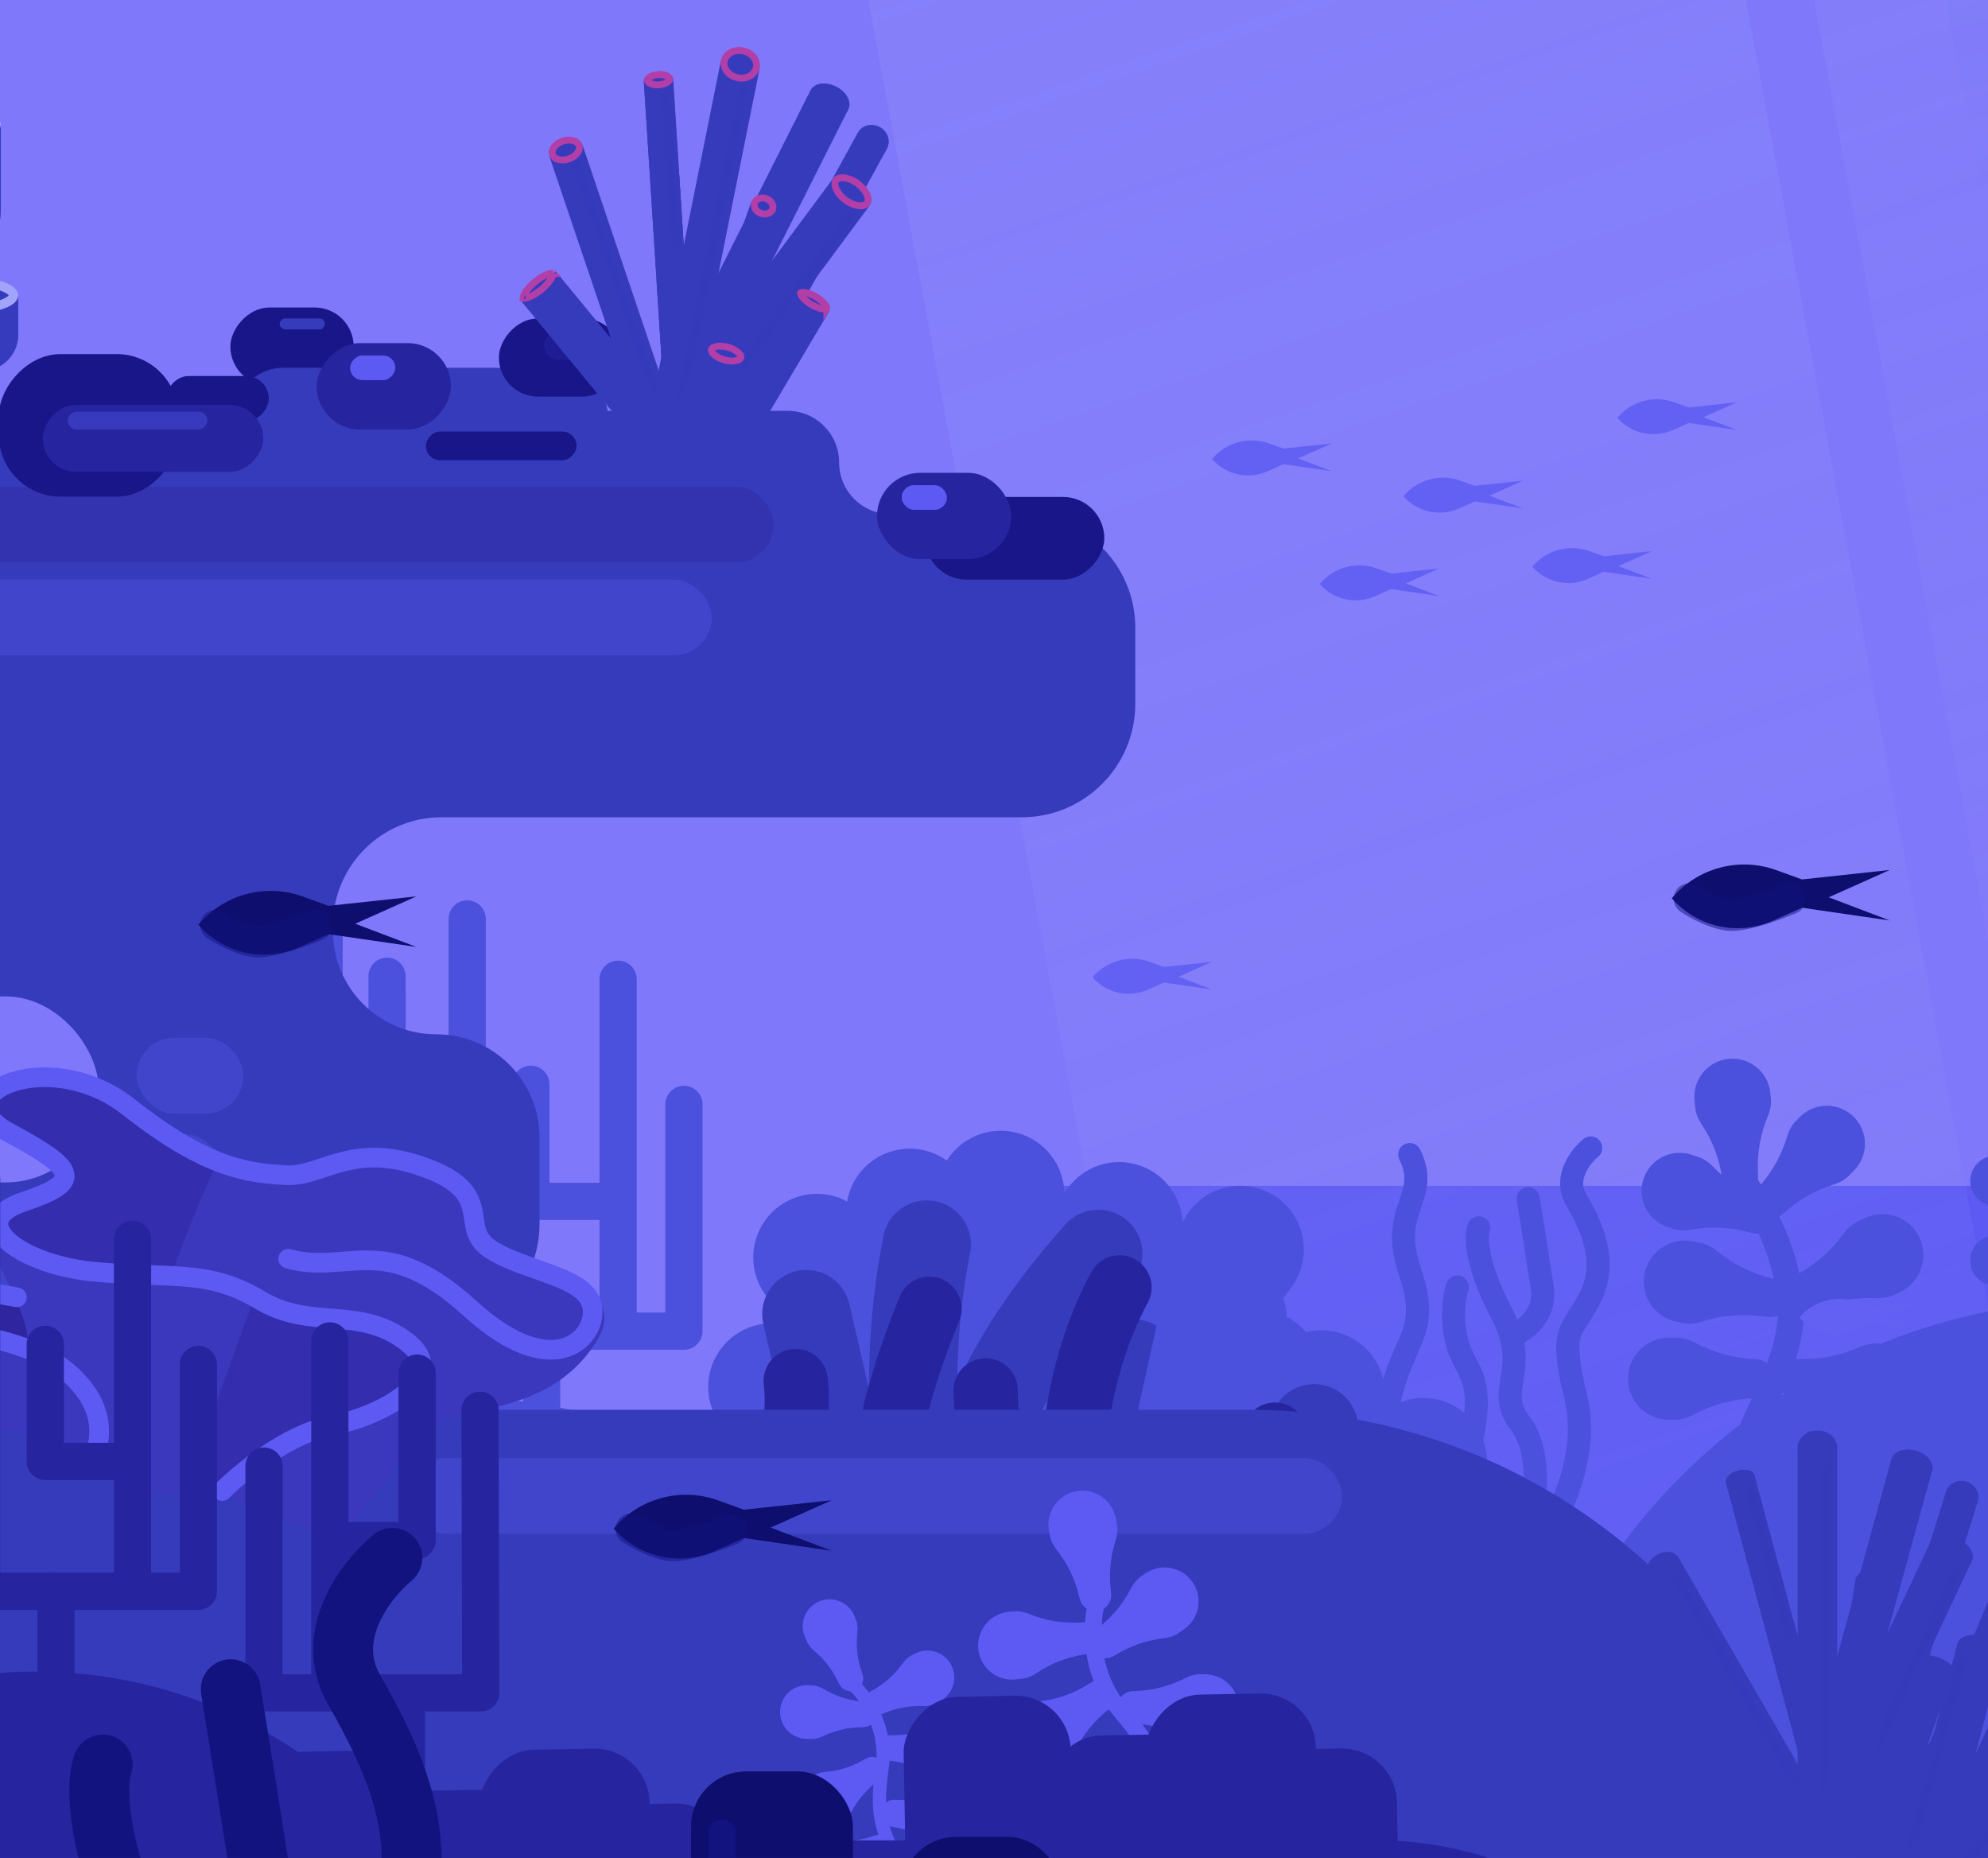 <svg width="381" height="356" viewBox="0 0 381 356" fill="none" xmlns="http://www.w3.org/2000/svg">
<rect x="0" y="0" width="381" height="356" fill="#808080" stroke="none"/>
<g clip-path="url(#clip0_65_77105)">
<rect width="381" height="356" fill="#4B51DC"/>
<g clip-path="url(#clip1_65_77105)">
<rect width="1267.2" height="712.8" transform="translate(-15.4 -246)" fill="white"/>
<rect x="-15.4" y="-246" width="1267.2" height="712.8" fill="#8078FA"/>
<path fill-rule="evenodd" clip-rule="evenodd" d="M562.76 250.65C562.76 211.101 594.821 179.04 634.37 179.04H809.93C849.479 179.04 881.54 211.101 881.54 250.65C881.54 290.199 849.479 322.26 809.93 322.26H634.37C594.821 322.26 562.76 290.199 562.76 250.65ZM-46.75 213.36C-86.299 213.36 -118.36 245.421 -118.36 284.97C-118.36 324.519 -86.299 356.58 -46.75 356.58H12.65C52.199 356.58 84.26 324.519 84.26 284.97C84.26 245.421 52.199 213.36 12.65 213.36H-46.75ZM203.06 227.22C178.273 227.22 158.18 247.313 158.18 272.1V325.56C158.18 350.347 178.273 370.44 203.06 370.44H432.08C456.867 370.44 476.96 350.347 476.96 325.56V272.1C476.96 247.314 456.867 227.22 432.08 227.22H203.06ZM1060.07 208.74C1020.52 208.74 988.46 240.801 988.46 280.35C988.46 319.899 1020.52 351.96 1060.07 351.96H1235.63C1275.18 351.96 1307.24 319.899 1307.24 280.35C1307.24 240.801 1275.18 208.74 1235.63 208.74H1060.07Z" fill="#5D5AF4"/>
<rect opacity="0.3" width="108.647" height="719.538" transform="matrix(0.946 -0.325 0.182 0.983 273.679 -399.571)" fill="url(#paint0_linear_65_77105)"/>
<rect opacity="0.3" width="167.155" height="948.942" transform="matrix(0.946 -0.325 0.182 0.983 92.439 -399.572)" fill="url(#paint1_linear_65_77105)"/>
<path fill-rule="evenodd" clip-rule="evenodd" d="M638.99 480.66C677.417 480.66 711.474 461.947 732.545 433.137C742.858 436.146 753.765 437.76 765.05 437.76H914.21C978.181 437.76 1030.04 385.901 1030.04 321.93C1030.04 257.958 978.181 206.1 914.21 206.1H765.05C726.622 206.1 692.566 224.812 671.495 253.623C661.182 250.613 650.274 249 638.99 249H404.03C365.604 249 331.548 267.711 310.477 296.52H182.6V321.551C162.083 289.06 125.857 267.48 84.59 267.48H54.89C-9.081 267.48 -60.94 319.338 -60.94 383.31C-60.94 447.281 -9.081 499.14 54.89 499.14H84.59C133.531 499.14 175.382 468.787 192.347 425.88H305.576C326.011 458.765 362.464 480.66 404.03 480.66H638.99Z" fill="#4B51DC"/>
<path d="M32.78 197.748V241.202H60.058V269.028" stroke="#4B51DC" stroke-width="7.128" stroke-linecap="round" stroke-linejoin="round"/>
<path d="M60.332 241.202H74.314L74.177 187.057" stroke="#4B51DC" stroke-width="7.128" stroke-linecap="round" stroke-linejoin="round"/>
<path d="M45.392 240.654V212.004M45.392 212.004H62.116V179.928M45.392 212.004V173.76" stroke="#4B51DC" stroke-width="7.128" stroke-linecap="round" stroke-linejoin="round"/>
<path d="M131.073 211.608V255.062H103.795V282.889" stroke="#4B51DC" stroke-width="7.128" stroke-linecap="round" stroke-linejoin="round"/>
<path d="M103.521 255.062H89.539V176.069" stroke="#4B51DC" stroke-width="7.128" stroke-linecap="round" stroke-linejoin="round"/>
<path d="M118.461 254.513V230.189M118.461 230.189H101.738V207.749M118.461 230.189V187.619" stroke="#4B51DC" stroke-width="7.128" stroke-linecap="round" stroke-linejoin="round"/>
<path fill-rule="evenodd" clip-rule="evenodd" d="M251.56 257.058C254.961 262.949 252.868 270.41 247.074 273.727L250.671 272.403C257.24 269.986 264.491 273.582 266.541 280.275C268.632 287.102 264.435 294.256 257.456 295.763L210.723 305.852C209.468 306.538 208.03 306.854 206.589 306.744L191.056 310.097C187.285 310.911 183.518 308.702 182.388 305.013C182.259 304.592 182.17 304.169 182.117 303.746C180.044 303.907 177.979 303.188 176.454 301.755L145.49 300.574C138.355 300.302 132.98 293.985 133.854 286.899C134.47 281.896 138.022 278.007 142.534 276.684C136.188 273.562 133.815 265.696 137.403 259.578C140.226 254.764 145.812 252.629 150.916 253.924L146.69 248.101C142.496 242.323 144.143 234.193 150.255 230.502C154.097 228.182 158.683 228.237 162.344 230.206C163.131 225.696 166.438 221.787 171.206 220.509C174.885 219.523 178.605 220.33 181.462 222.374C183.613 218.952 187.423 216.66 191.792 216.66C198.517 216.66 203.887 222.078 203.984 228.653C206.685 224.073 212.208 221.617 217.644 223.073C222.899 224.481 226.379 229.084 226.666 234.167L226.92 233.688C230.201 227.505 238.002 225.346 243.993 228.965C250.106 232.655 251.752 240.785 247.558 246.563L244.079 251.357C247.118 252.149 249.857 254.108 251.56 257.058Z" fill="#4B51DC"/>
<path d="M180.994 309.753C180.481 299.666 185.069 282.192 190.739 269.49C197.151 255.128 207.152 244.101 210.486 240.254" stroke="#363BBC" stroke-width="16.926" stroke-linecap="round"/>
<path d="M201.32 310.191C203.347 292.22 208.261 276.793 217.348 261.283" stroke="#363BBC" stroke-width="16.926" stroke-linecap="round"/>
<path d="M180.699 306.675C177.194 296.332 171.671 268.207 177.621 238.458" stroke="#363BBC" stroke-width="16.926" stroke-linecap="round"/>
<path d="M154.539 251.795C156.676 260.942 161.617 282.364 164.285 294.879C166.952 307.395 171.209 312.062 173.004 312.831" stroke="#363BBC" stroke-width="16.926" stroke-linecap="round"/>
<path d="M236.526 261.284C236.24 262.635 234.71 269.633 230.877 286.813C227.045 303.993 222.193 312.883 220.246 315.18" stroke="#363BBC" stroke-width="16.926" stroke-linecap="round"/>
<path d="M144.539 311.292C147.787 300.179 153.925 275.286 152.489 264.617M172.749 316.421C173.005 314.626 160.182 294.366 178.134 250.769" stroke="#26249E" stroke-width="12.31" stroke-linecap="round"/>
<path d="M187.618 312.921C188.632 309.983 190.308 296.568 188.897 266.413" stroke="#26249E" stroke-width="12.31" stroke-linecap="round"/>
<path d="M208.138 315.653C208.138 314.37 198.393 276.928 214.55 246.666" stroke="#26249E" stroke-width="12.31" stroke-linecap="round"/>
<path d="M237.118 306.419C236.862 304.111 233.938 296.161 224.296 282.825" stroke="#26249E" stroke-width="12.31" stroke-linecap="round"/>
<path fill-rule="evenodd" clip-rule="evenodd" d="M222.247 333.453C221.76 333.433 221.275 333.366 220.8 333.251L220.759 333.255C218.87 333.442 217.066 332.902 215.636 331.854C214.553 331.713 213.485 331.33 212.515 330.691C209.981 329.022 208.784 326.045 209.285 323.201L207.015 322.246C203.484 320.759 201.667 316.835 202.807 313.187C200.237 310.399 200.178 306.108 202.694 303.249C204.872 300.774 208.351 300.082 211.244 301.349L222.503 250.143C224.036 243.169 231.207 239 238.026 241.117C244.71 243.192 248.279 250.457 245.836 257.016L245.645 257.529C249.635 254.365 255.39 253.907 259.935 256.901C264.634 259.996 266.467 265.755 264.839 270.816C269.818 266.523 277.434 266.937 281.901 271.964C284.804 275.23 285.621 279.6 284.492 283.481C287.918 284.259 290.992 286.503 292.699 289.909C294.912 294.322 294.187 299.39 291.337 302.974C295.24 304.403 298.327 307.795 299.145 312.207C300.446 319.228 295.463 325.859 288.358 326.562L281.201 327.271C285.559 330.227 287.673 335.82 285.95 341.128C283.761 347.873 276.305 351.325 269.756 348.656C271.765 352.907 271.217 358.146 267.887 361.93C263.171 367.291 254.878 367.469 249.935 362.317L222.247 333.453Z" fill="#4B51DC"/>
<path d="M219.487 341.875C227.368 335.558 237.382 320.521 243.11 307.844C249.586 293.512 251.185 278.71 251.846 273.663" stroke="#363BBC" stroke-width="16.926" stroke-linecap="round"/>
<path d="M205.657 326.973C217.743 313.52 226.011 299.599 231.568 282.504" stroke="#363BBC" stroke-width="16.926" stroke-linecap="round"/>
<path d="M221.984 340.052C232.044 335.801 256.735 321.246 275.019 297.037" stroke="#363BBC" stroke-width="16.926" stroke-linecap="round"/>
<path d="M280.383 323.148C272.126 327.627 252.831 338.164 241.705 344.484C230.578 350.804 224.261 350.722 222.494 349.891" stroke="#363BBC" stroke-width="16.926" stroke-linecap="round"/>
<path d="M242.552 370.147C248.701 360.336 263.232 339.212 272.16 333.199M219.979 352.467C221.151 351.083 244.813 347.21 265.476 304.83" stroke="#26249E" stroke-width="12.31" stroke-linecap="round"/>
<path d="M212.721 339.028C214.244 336.318 223.158 326.155 246.635 307.178" stroke="#26249E" stroke-width="12.31" stroke-linecap="round"/>
<path d="M197.045 325.503C198.003 324.651 232.465 307.063 244.352 274.884" stroke="#26249E" stroke-width="12.31" stroke-linecap="round"/>
<path fill-rule="evenodd" clip-rule="evenodd" d="M160.82 88.62C160.82 83.152 156.388 78.72 150.92 78.72H-26.29C-34.856 78.72 -41.8 85.664 -41.8 94.23V96.54C-41.8 103.83 -35.89 109.74 -28.6 109.74C-21.31 109.74 -15.4 115.65 -15.4 122.94V151.32V156.6V198.18V204.78V252.3V256.26V355.26C-15.4 367.289 -5.649 377.04 6.38 377.04H14.96C26.989 377.04 36.74 367.288 36.74 355.26V278.04C36.74 266.011 46.491 256.26 58.52 256.26H81.62C93.649 256.26 103.4 246.508 103.4 234.48V217.98C103.4 207.045 94.535 198.18 83.6 198.18C72.665 198.18 63.8 189.315 63.8 178.38V177.39C63.8 165.908 73.108 156.6 84.59 156.6H195.8C207.829 156.6 217.58 146.849 217.58 134.82V120.3C217.58 108.271 207.829 98.52 195.8 98.52H170.72C165.252 98.52 160.82 94.087 160.82 88.62Z" fill="#363BBC"/>
<rect opacity="0.5" x="-30.58" y="111.06" width="166.98" height="14.52" rx="7.26" fill="#4B51DC"/>
<rect opacity="0.2" x="-18.7" y="93.239" width="166.98" height="14.52" rx="7.26" fill="#281280"/>
<rect opacity="0.5" x="-30.58" y="233.819" width="54.78" height="14.52" rx="7.26" fill="#4B51DC"/>
<rect opacity="0.5" x="18.92" y="217.319" width="23.76" height="14.52" rx="7.26" fill="#4B51DC"/>
<rect opacity="0.5" x="26.18" y="198.84" width="20.46" height="14.52" rx="7.26" fill="#4B51DC"/>
<rect x="-30.58" y="190.92" width="49.5" height="35.64" rx="17.82" fill="#8078FA"/>
<path d="M336.862 227.652C336.859 227.656 336.859 227.661 336.862 227.664C336.866 227.668 336.865 227.674 336.862 227.677C335.526 229.019 335.528 231.19 336.868 232.531C338.207 233.871 340.378 233.873 341.721 232.537C341.725 232.534 341.73 232.534 341.734 232.537C341.737 232.541 341.743 232.541 341.746 232.538C344.584 229.906 347.884 228.054 351.372 226.983C352.479 226.643 353.518 226.088 354.337 225.269L355.336 224.271L355.336 224.271L355.336 224.271C358.127 221.415 358.107 216.837 355.276 214.005C352.445 211.173 347.867 211.153 345.011 213.943L345.01 213.943L345.01 213.943L344.234 214.719C343.396 215.557 342.835 216.624 342.499 217.761C341.44 221.348 339.561 224.743 336.862 227.652Z" fill="#4B51DC"/>
<path d="M335.457 236.183C335.462 236.185 335.466 236.182 335.468 236.178C335.469 236.173 335.474 236.17 335.479 236.172C337.28 236.758 339.216 235.775 339.807 233.975C340.397 232.175 339.419 230.236 337.621 229.642C337.617 229.64 337.614 229.635 337.616 229.63C337.617 229.626 337.615 229.621 337.61 229.619C333.98 228.276 330.838 226.168 328.307 223.539C327.503 222.705 326.54 222.029 325.439 221.667L324.098 221.227L324.097 221.228L324.097 221.228C320.288 220.027 316.213 222.112 314.965 225.917C313.717 229.721 315.766 233.815 319.546 235.104L319.546 235.104L319.546 235.105L320.588 235.446C321.715 235.816 322.92 235.834 324.086 235.62C327.764 234.945 331.642 235.089 335.457 236.183Z" fill="#4B51DC"/>
<path d="M336.932 225.094C336.933 225.098 336.929 225.103 336.924 225.103C336.92 225.104 336.916 225.108 336.916 225.113C337.104 226.997 335.731 228.679 333.846 228.872C331.961 229.064 330.277 227.695 330.079 225.811C330.079 225.806 330.074 225.803 330.07 225.803C330.065 225.804 330.06 225.8 330.06 225.796C329.522 221.963 328.134 218.443 326.107 215.409C325.463 214.445 325.008 213.36 324.89 212.207L324.747 210.803L324.747 210.803L324.747 210.803C324.387 206.825 327.295 203.289 331.278 202.882C335.262 202.475 338.824 205.351 339.275 209.319L339.275 209.319L339.276 209.319L339.387 210.411C339.508 211.59 339.268 212.772 338.81 213.865C337.366 217.314 336.677 221.133 336.932 225.094Z" fill="#4B51DC"/>
<path d="M344.025 267.818C344.02 267.817 344.016 267.813 344.016 267.808C344.017 267.802 344.013 267.798 344.007 267.797C341.974 267.644 340.448 265.874 340.596 263.839C340.744 261.805 342.511 260.275 344.545 260.418C344.55 260.418 344.555 260.414 344.555 260.409C344.556 260.404 344.56 260.4 344.565 260.4C348.73 260.547 352.721 259.733 356.317 258.15C357.459 257.648 358.695 257.368 359.939 257.459L361.454 257.569L361.455 257.57L361.455 257.57C365.739 257.932 368.945 261.675 368.632 265.975C368.319 270.274 364.604 273.514 360.312 273.251L360.312 273.251L360.312 273.251L359.134 273.165C357.861 273.073 356.653 272.598 355.579 271.908C352.192 269.731 348.272 268.288 344.025 267.818Z" fill="#4B51DC"/>
<path d="M347.471 250.999C347.466 251.001 347.461 250.999 347.458 250.995C347.456 250.99 347.45 250.988 347.445 250.99C345.611 251.879 343.401 251.116 342.507 249.282C341.613 247.449 342.372 245.238 344.202 244.34C344.207 244.337 344.209 244.332 344.207 244.327C344.204 244.322 344.206 244.316 344.211 244.314C347.885 242.348 350.927 239.639 353.24 236.464C353.975 235.456 354.903 234.593 356.024 234.046L357.39 233.38L357.391 233.38L357.391 233.38C361.277 231.54 365.93 233.166 367.82 237.04C369.709 240.915 368.125 245.582 364.283 247.512L364.283 247.512L364.283 247.512L363.221 248.03C362.074 248.59 360.791 248.786 359.516 248.729C355.494 248.549 351.379 249.271 347.471 250.999Z" fill="#4B51DC"/>
<path d="M338.428 252.325C338.433 252.326 338.438 252.323 338.439 252.318C338.44 252.312 338.445 252.309 338.451 252.31C340.452 252.699 342.392 251.396 342.787 249.394C343.181 247.393 341.882 245.45 339.882 245.051C339.877 245.05 339.874 245.045 339.875 245.039C339.876 245.034 339.873 245.029 339.868 245.028C335.813 244.069 332.178 242.229 329.128 239.753C328.16 238.967 327.042 238.37 325.818 238.129L324.327 237.835L324.327 237.835L324.326 237.835C320.099 237.052 316.017 239.815 315.183 244.045C314.349 248.274 317.076 252.38 321.284 253.26L321.284 253.261L321.285 253.261L322.443 253.49C323.696 253.737 324.986 253.598 326.204 253.216C330.046 252.012 334.208 251.656 338.428 252.325Z" fill="#4B51DC"/>
<path d="M336.392 267.887C336.397 267.887 336.401 267.883 336.401 267.878C336.401 267.873 336.406 267.868 336.411 267.868C338.45 267.875 340.11 266.229 340.122 264.189C340.133 262.149 338.491 260.486 336.453 260.469C336.447 260.469 336.443 260.465 336.443 260.46C336.443 260.454 336.439 260.45 336.434 260.45C332.271 260.27 328.355 259.146 324.894 257.287C323.795 256.697 322.585 256.322 321.338 256.315L319.818 256.306L319.818 256.306L319.817 256.307C315.518 256.332 312.029 259.813 312.005 264.124C311.98 268.435 315.43 271.955 319.729 272.029L319.73 272.029L319.73 272.029L320.911 272.036C322.187 272.043 323.429 271.664 324.553 271.06C328.1 269.156 332.122 268.024 336.392 267.887Z" fill="#4B51DC"/>
<path d="M332.949 285.3C333.808 271.125 345.493 261.542 342.828 246.641C340.509 233.669 334.008 227.111 332.949 224.133" stroke="#4B51DC" stroke-width="4.983" stroke-linecap="round"/>
<path d="M392.654 243.002C392.657 243.002 392.66 242.999 392.66 242.996C392.659 242.993 392.662 242.99 392.665 242.99C393.909 242.896 394.844 241.812 394.753 240.567C394.662 239.322 393.581 238.385 392.336 238.473C392.333 238.473 392.33 238.47 392.33 238.467C392.329 238.464 392.327 238.462 392.323 238.462C389.774 238.552 387.331 238.053 385.13 237.085C384.431 236.777 383.675 236.606 382.913 236.662L381.986 236.729L381.985 236.729L381.985 236.729C379.363 236.951 377.4 239.242 377.592 241.874C377.784 244.506 380.058 246.489 382.685 246.328L382.685 246.328L382.685 246.328L383.406 246.275C384.185 246.219 384.925 245.928 385.582 245.506C387.655 244.173 390.055 243.29 392.654 243.002Z" fill="#4B51DC"/>
<path d="M390.544 232.706C390.547 232.707 390.551 232.706 390.552 232.703C390.553 232.7 390.557 232.699 390.56 232.7C391.683 233.245 393.035 232.778 393.583 231.655C394.13 230.533 393.666 229.18 392.545 228.63C392.542 228.628 392.541 228.625 392.543 228.622C392.544 228.619 392.543 228.616 392.54 228.614C390.291 227.411 388.429 225.752 387.013 223.809C386.563 223.192 385.995 222.664 385.309 222.329L384.473 221.921L384.473 221.921L384.472 221.921C382.094 220.795 379.246 221.79 378.089 224.162C376.932 226.534 377.902 229.39 380.254 230.571L380.254 230.572L380.254 230.572L380.904 230.889C381.606 231.231 382.391 231.351 383.172 231.316C385.634 231.206 388.152 231.648 390.544 232.706Z" fill="#4B51DC"/>
<path d="M292.877 295.2C294.188 290.04 295.737 278.352 291.447 272.88C286.859 267.028 291.822 263.943 289.546 255.96M283.403 235.26C282.807 236.82 282.831 242.244 287.693 251.46C288.571 253.124 289.162 254.612 289.546 255.96M289.546 255.96C291.908 255.18 296.416 252.216 295.558 246.6C294.7 240.984 293.413 232.98 292.877 229.68M295.558 295.2C298.835 290.64 304.71 278.748 301.993 267.66C298.597 253.8 301.457 255.42 304.853 248.4C308.25 241.38 304.853 234.72 301.993 229.68C299.705 225.648 302.947 221.52 304.853 219.96M291.447 295.2C287.691 294.709 281.363 291.813 280.839 284.22M279.292 246.6C278.755 248.22 278.005 252.648 279.292 257.4C280.901 263.34 285.191 263.52 281.437 278.46C280.892 280.627 280.723 282.539 280.839 284.22M280.839 284.22C274.961 283.56 263.776 279.612 266.064 269.1C268.924 255.96 274.287 255.6 270.175 243.54C266.064 231.48 274.287 229.5 270.175 221.22" stroke="#4B51DC" stroke-width="4.426" stroke-linecap="round"/>
<rect width="23.629" height="14.965" rx="7.483" transform="matrix(-1 0 0 1 67.781 58.92)" fill="#181688"/>
<rect width="34.394" height="27.305" rx="11.815" transform="matrix(-1 0 0 1 34.175 67.847)" fill="#181688"/>
<rect width="34.32" height="15.84" rx="7.92" transform="matrix(-1 0 0 1 211.64 95.22)" fill="#181688"/>
<rect width="72.464" height="19.954" rx="9.977" transform="matrix(-1 0 0 1 116.615 70.472)" fill="#363BBC"/>
<rect width="25.73" height="16.541" rx="8.27" transform="matrix(-1 0 0 1 86.42 65.746)" fill="#26249E"/>
<rect x="168.08" y="90.6" width="25.73" height="16.541" rx="8.27" fill="#26249E"/>
<rect width="19.691" height="8.664" rx="4.332" transform="matrix(-1 0 0 1 51.502 72.047)" fill="#181688"/>
<rect width="42.27" height="12.865" rx="6.432" transform="matrix(-1 0 0 1 50.453 77.561)" fill="#26249E"/>
<rect width="8.664" height="4.726" rx="2.363" transform="matrix(-1 0 0 1 75.765 68.109)" fill="#5D5AF4"/>
<rect x="172.806" y="92.963" width="8.664" height="4.726" rx="2.363" fill="#5D5AF4"/>
<rect width="8.664" height="2.1" rx="1.05" transform="matrix(-1 0 0 1 62.266 61.02)" fill="#363BBC"/>
<rect opacity="0.5" width="26.78" height="3.413" rx="1.707" transform="matrix(-1 0 0 1 39.759 78.874)" fill="#4B51DC"/>
<rect width="23.629" height="14.965" rx="7.483" transform="matrix(-1 0 0 1 119.24 61.02)" fill="#181688"/>
<rect opacity="0.5" width="12.077" height="5.514" rx="2.757" transform="matrix(-1 0 0 1 116.352 63.384)" fill="#26249E"/>
<rect width="28.88" height="5.514" rx="2.757" transform="matrix(-1 0 0 1 110.5 82.68)" fill="#181688"/>
<rect width="6.375" height="66.381" transform="matrix(-0.877 -0.481 -0.481 0.877 169.952 28.554)" fill="#363BBC"/>
<ellipse cx="3.188" cy="2.987" rx="3.188" ry="2.987" transform="matrix(-0.877 -0.481 -0.481 0.877 171.421 25.877)" fill="#363BBC"/>
<ellipse cx="3.188" cy="2.987" rx="3.188" ry="2.987" transform="matrix(-0.877 -0.481 -0.481 0.877 139.486 84.071)" fill="#363BBC"/>
<rect width="8.112" height="62.602" transform="matrix(-0.893 -0.45 -0.45 0.893 162.565 20.976)" fill="#363BBC"/>
<ellipse cx="4.056" cy="2.817" rx="4.056" ry="2.817" transform="matrix(-0.893 -0.45 -0.45 0.893 163.86 18.403)" fill="#363BBC"/>
<ellipse cx="4.056" cy="2.817" rx="4.056" ry="2.817" transform="matrix(-0.893 -0.45 -0.45 0.893 135.701 74.314)" fill="#363BBC"/>
<rect width="8.728" height="58.188" transform="matrix(-0.803 -0.596 -0.596 0.803 166.668 39.391)" fill="#363BBC"/>
<path d="M160.217 34.537C159.978 34.86 159.915 35.407 160.22 36.144C160.52 36.868 161.138 37.663 162.027 38.322C162.916 38.981 163.857 39.342 164.636 39.418C165.431 39.496 165.935 39.277 166.175 38.954C166.414 38.631 166.477 38.085 166.171 37.347C165.872 36.623 165.253 35.828 164.364 35.169C163.475 34.51 162.535 34.15 161.756 34.074C160.961 33.996 160.457 34.214 160.217 34.537Z" fill="#363BBC" stroke="#B23EA8" stroke-width="1.312"/>
<ellipse cx="4.364" cy="2.618" rx="4.364" ry="2.618" transform="matrix(-0.803 -0.596 -0.596 0.803 133.608 83.984)" fill="#363BBC"/>
<rect width="5.624" height="64.355" transform="matrix(-0.998 0.064 0.064 0.998 128.983 14.986)" fill="#363BBC"/>
<path d="M124.054 15.422C124.061 15.542 124.165 15.767 124.588 15.978C124.993 16.18 125.588 16.305 126.268 16.261C126.948 16.218 127.522 16.019 127.898 15.766C128.291 15.503 128.365 15.267 128.357 15.147C128.35 15.027 128.246 14.802 127.823 14.591C127.418 14.389 126.823 14.264 126.143 14.308C125.463 14.351 124.889 14.55 124.513 14.803C124.12 15.066 124.046 15.302 124.054 15.422Z" fill="#363BBC" stroke="#B23EA8" stroke-width="1.312"/>
<ellipse cx="2.812" cy="2.896" rx="2.812" ry="2.896" transform="matrix(-0.998 0.064 0.064 0.998 132.896 76.256)" fill="#363BBC"/>
<rect width="5.624" height="64.355" transform="matrix(-0.998 0.064 0.064 0.998 128.983 14.986)" fill="#363BBC"/>
<path d="M124.054 15.422C124.061 15.542 124.165 15.767 124.588 15.978C124.993 16.18 125.588 16.305 126.268 16.261C126.948 16.218 127.522 16.019 127.898 15.766C128.291 15.503 128.365 15.267 128.357 15.147C128.35 15.027 128.246 14.802 127.823 14.591C127.418 14.389 126.823 14.264 126.143 14.308C125.463 14.351 124.889 14.55 124.513 14.803C124.12 15.066 124.046 15.302 124.054 15.422Z" fill="#363BBC" stroke="#B23EA8" stroke-width="1.312"/>
<ellipse cx="2.812" cy="2.896" rx="2.812" ry="2.896" transform="matrix(-0.998 0.064 0.064 0.998 132.896 76.256)" fill="#363BBC"/>
<path fill-rule="evenodd" clip-rule="evenodd" d="M131.34 51.903L130.107 32.597L125.832 53.903L127.065 73.209L131.34 51.903Z" fill="#363BBC"/>
<rect width="7.582" height="72.901" transform="matrix(-0.98 -0.197 -0.197 0.98 145.585 13.136)" fill="#363BBC"/>
<path d="M138.809 11.702C138.541 13.039 139.578 14.533 141.366 14.892C143.154 15.25 144.688 14.272 144.956 12.935C145.224 11.598 144.187 10.104 142.399 9.745C140.611 9.386 139.077 10.365 138.809 11.702Z" fill="#363BBC" stroke="#B23EA8" stroke-width="1.312"/>
<ellipse cx="3.791" cy="3.281" rx="3.791" ry="3.281" transform="matrix(-0.98 -0.197 -0.197 0.98 131.903 81.325)" fill="#363BBC"/>
<rect width="6.715" height="54.66" transform="matrix(-0.947 0.32 0.32 0.947 111.624 27.726)" fill="#363BBC"/>
<path d="M105.866 29.612C106 30.01 106.358 30.349 106.93 30.53C107.502 30.711 108.242 30.714 109.002 30.457C109.763 30.2 110.349 29.75 110.694 29.259C111.04 28.768 111.119 28.282 110.985 27.884C110.851 27.486 110.493 27.148 109.92 26.966C109.349 26.785 108.609 26.783 107.848 27.039C107.088 27.296 106.501 27.747 106.156 28.237C105.811 28.728 105.732 29.215 105.866 29.612Z" fill="#363BBC" stroke="#B23EA8" stroke-width="1.312"/>
<ellipse cx="3.357" cy="2.46" rx="3.357" ry="2.46" transform="matrix(-0.947 0.32 0.32 0.947 128.302 77.133)" fill="#363BBC"/>
<path opacity="0.2" d="M142.585 16.885L130.422 77.502" stroke="#363BBC" stroke-width="1.742" stroke-linecap="round"/>
<path opacity="0.2" d="M163.274 41.02L139.003 74.562" stroke="#363BBC" stroke-width="1.742" stroke-linecap="round"/>
<path opacity="0.2" d="M127.583 18.094L129.459 46.891" stroke="#363BBC" stroke-width="1.742" stroke-linecap="round"/>
<path opacity="0.4" d="M110.554 31.551L126.322 78.011" stroke="#363BBC" stroke-width="1.742" stroke-linecap="round"/>
<rect width="8.728" height="35.721" transform="matrix(-0.772 0.636 0.636 0.772 106.522 52.011)" fill="#363BBC"/>
<path d="M100.258 57.105C100.258 57.105 100.259 57.105 100.261 57.106C100.259 57.105 100.258 57.104 100.258 57.105ZM100.275 56.938C100.258 57.038 100.265 57.09 100.27 57.111C100.29 57.121 100.34 57.137 100.442 57.14C100.626 57.145 100.899 57.1 101.254 56.976C101.958 56.73 102.848 56.221 103.735 55.491C104.621 54.761 105.292 53.986 105.669 53.342C105.858 53.018 105.955 52.758 105.985 52.576C106.002 52.476 105.996 52.424 105.99 52.402C105.97 52.393 105.92 52.377 105.819 52.374C105.634 52.369 105.361 52.414 105.006 52.538C104.302 52.783 103.412 53.292 102.526 54.022C101.639 54.752 100.968 55.528 100.592 56.172C100.402 56.496 100.306 56.756 100.275 56.938ZM105.986 52.389C105.986 52.389 105.986 52.391 105.987 52.392C105.986 52.39 105.986 52.389 105.986 52.389ZM106.002 52.409C106.002 52.409 106.001 52.408 106 52.407C106.001 52.409 106.002 52.409 106.002 52.409ZM100.273 57.121C100.274 57.123 100.274 57.124 100.275 57.124C100.275 57.124 100.274 57.123 100.273 57.121Z" fill="#363BBC" stroke="#B23EA8" stroke-width="1.312"/>
<ellipse cx="4.364" cy="1.607" rx="4.364" ry="1.607" transform="matrix(-0.772 0.636 0.636 0.772 128.181 78.32)" fill="#363BBC"/>
<rect width="4.98" height="47.888" transform="matrix(-0.942 -0.336 -0.336 0.942 148.673 40.357)" fill="#363BBC"/>
<path d="M144.616 38.857C144.367 39.556 144.799 40.514 145.839 40.886C146.88 41.257 147.821 40.79 148.071 40.091C148.32 39.392 147.888 38.434 146.848 38.063C145.807 37.691 144.866 38.158 144.616 38.857Z" fill="#363BBC" stroke="#B23EA8" stroke-width="1.312"/>
<ellipse cx="2.49" cy="2.155" rx="2.49" ry="2.155" transform="matrix(-0.942 -0.336 -0.336 0.942 133.308 83.38)" fill="#363BBC"/>
<rect width="7.178" height="33.717" transform="matrix(-0.86 -0.51 -0.51 0.86 159.016 59.48)" fill="#363BBC"/>
<path d="M153.426 56.122C153.426 56.121 153.425 56.122 153.425 56.124L153.426 56.122ZM153.566 56.061C153.466 56.087 153.432 56.116 153.424 56.124C153.421 56.136 153.411 56.179 153.437 56.279C153.473 56.42 153.567 56.617 153.745 56.859C154.1 57.34 154.712 57.889 155.507 58.361C156.303 58.833 157.078 59.107 157.671 59.188C157.968 59.228 158.187 59.216 158.327 59.18C158.427 59.154 158.461 59.125 158.469 59.117C158.473 59.106 158.482 59.062 158.457 58.962C158.421 58.822 158.327 58.624 158.149 58.382C157.794 57.901 157.182 57.352 156.386 56.88C155.59 56.408 154.815 56.134 154.223 56.053C153.925 56.013 153.707 56.026 153.566 56.061ZM158.471 59.114C158.471 59.114 158.47 59.115 158.47 59.116L158.471 59.114ZM158.468 59.12C158.468 59.12 158.468 59.119 158.469 59.117L158.468 59.12ZM153.424 56.125C153.423 56.126 153.422 56.127 153.423 56.127L153.424 56.125Z" fill="#363BBC" stroke="#B23EA8" stroke-width="1.312"/>
<ellipse cx="3.589" cy="1.517" rx="3.589" ry="1.517" transform="matrix(-0.86 -0.51 -0.51 0.86 142.606 87.145)" fill="#363BBC"/>
<rect width="7.178" height="20.651" transform="matrix(-0.964 -0.266 -0.266 0.964 142.57 68.593)" fill="#363BBC"/>
<path d="M136.34 66.966C136.295 67.131 136.348 67.463 136.812 67.904C137.254 68.323 137.959 68.723 138.832 68.963C139.704 69.204 140.515 69.222 141.109 69.088C141.733 68.947 141.949 68.689 141.995 68.524C142.04 68.359 141.986 68.027 141.523 67.586C141.081 67.167 140.375 66.767 139.503 66.527C138.631 66.286 137.82 66.268 137.226 66.402C136.602 66.543 136.385 66.801 136.34 66.966Z" fill="#363BBC" stroke="#B23EA8" stroke-width="1.312"/>
<ellipse cx="3.589" cy="0.929" rx="3.589" ry="0.929" transform="matrix(-0.964 -0.266 -0.266 0.964 137.337 87.586)" fill="#363BBC"/>
<path d="M-12.139 23.791H0.148V40.211C0.148 46.996 -5.353 52.497 -12.139 52.497V23.791Z" fill="#363BBC"/>
<path d="M-10.352 56.645H3.498V64.128C3.498 67.953 0.398 71.053 -3.427 71.053H-10.352V56.645Z" fill="#363BBC"/>
<path opacity="0.5" fill-rule="evenodd" clip-rule="evenodd" d="M0.079 70.101V56.644H3.498V64.127C3.498 66.673 2.125 68.897 0.079 70.101Z" fill="#363BBC"/>
<path d="M2.611 56.588C2.611 56.91 2.288 57.485 1.099 58.032C-0.013 58.544 -1.613 58.883 -3.427 58.883C-5.241 58.883 -6.84 58.544 -7.953 58.032C-9.142 57.485 -9.464 56.91 -9.464 56.588C-9.464 56.266 -9.142 55.69 -7.953 55.143C-6.84 54.632 -5.241 54.292 -3.427 54.292C-1.613 54.292 -0.013 54.632 1.099 55.143C2.288 55.69 2.611 56.266 2.611 56.588Z" fill="#363BBC" stroke="#A0A4FA" stroke-width="1.775"/>
<path opacity="0.5" fill-rule="evenodd" clip-rule="evenodd" d="M-2.989 48.408V23.791H0.145V40.211C0.145 43.361 -1.04 46.234 -2.989 48.408Z" fill="#363BBC"/>
<path d="M-0.74 23.823C-0.74 24.201 -1.054 24.765 -2.06 25.286C-3.021 25.784 -4.411 26.119 -5.995 26.119C-7.579 26.119 -8.969 25.784 -9.931 25.286C-10.937 24.765 -11.251 24.201 -11.251 23.823C-11.251 23.445 -10.937 22.881 -9.931 22.36C-8.969 21.862 -7.579 21.527 -5.995 21.527C-4.411 21.527 -3.021 21.862 -2.06 22.36C-1.054 22.881 -0.74 23.445 -0.74 23.823Z" fill="#363BBC" stroke="#A0A4FA" stroke-width="1.775"/>
<path fill-rule="evenodd" clip-rule="evenodd" d="M-4.831 293.22C-4.481 280.403 6.018 270.12 18.92 270.12H239.36C289.115 270.12 331.395 302.13 346.727 346.68H474.771C494.924 322.102 525.526 306.42 559.79 306.42H655.49C677.635 306.42 698.251 312.971 715.504 324.24H1021.46V503.1H765.38V526.2H449.9V525.54H352.88H299.42H-4.84V472.08H-41.8V293.22H-4.831Z" fill="#363BBC"/>
<rect opacity="0.5" x="78.32" y="279.36" width="178.86" height="14.52" rx="7.26" fill="#4B51DC"/>
<path d="M-15.924 247.704C-17.256 243.604 -0.39 247.638 8.209 250.167C21.415 254.966 28.556 266.285 4.903 259.266C-18.75 252.247 -14.258 252.828 -15.924 247.704Z" fill="#2F259F"/>
<path d="M18.404 279.414C28.467 286.854 29.924 286.543 41.849 285.621C50.751 290.706 61.484 293.528 65.738 294.303C68.414 290.791 74.942 282.196 79.642 275.916C85.519 268.067 103.786 273.032 114.078 257.424C123.807 242.67 90.049 243.121 89.126 233.641C88.204 224.161 75.598 220.947 70.276 223.112C64.954 225.277 54.499 226.313 48.044 225.123C41.59 223.934 34.083 219.629 21.397 211.551C8.711 203.472 5.5 206.299 -0.362 209.95C-6.224 213.601 6.166 216.947 11.332 222.608C16.498 228.269 9.132 227.274 1.105 230.874C-6.922 234.474 2.31 244.661 4.838 253.883C6.86 261.26 3.745 268.446 1.935 271.116C4.071 271.402 10.355 273.462 18.404 279.414Z" fill="#3B38BE"/>
<path d="M-7.582 266.816C-8.606 262.239 -7.534 262.524 -15.599 253.287C-9.853 256.426 -11.148 254.904 0.258 257.262C11.663 259.62 10.812 262.885 16.41 265.97C20.888 268.438 18.949 275.932 17.42 279.37C10.233 274.74 -1.942 273.175 -7.131 272.971C-6.94 272.445 -6.762 270.477 -7.582 266.816Z" fill="#3B38BE"/>
<path opacity="0.5" d="M41.935 222.357C41.985 222.281 42.024 222.232 42.051 222.209C42.011 222.259 41.972 222.309 41.935 222.357C41.816 222.539 41.635 222.872 41.405 223.332C41.477 223.362 41.547 223.39 41.613 223.416C44.072 224.38 40.949 225.084 41.345 223.453C39.675 226.82 35.603 236.338 32.78 244.486C31.928 244.982 35.946 246.499 22.305 243.728C5.255 240.264 -5.975 236.499 -0.464 233.351C5.047 230.204 15.752 228.944 11.847 224.897C7.942 220.85 -8.304 211.478 -1.168 209.867C5.968 208.256 8.29 202.793 15.904 208.187C23.367 213.475 37.369 221.645 41.382 223.323C41.47 223.058 41.644 222.738 41.935 222.357Z" fill="#2F259F"/>
<path opacity="0.5" fill-rule="evenodd" clip-rule="evenodd" d="M42.114 285.772C44.08 283.795 45.501 281.777 46.062 280.956L76.773 267.627L79.737 258.086C79.29 257.801 74.47 256.425 68.556 254.737C61.69 252.777 53.349 250.396 48.672 248.813L48.676 248.8C51.611 248.628 40.465 245.455 46.032 247.839C46.661 248.108 47.564 248.438 48.672 248.813L35.132 286.071C36.789 286.015 38.7 285.866 41.024 285.686C41.294 285.665 41.569 285.643 41.849 285.622C41.937 285.672 42.026 285.722 42.114 285.772Z" fill="#2F259F"/>
<path d="M18.014 278.642C19.527 275.863 20.457 268.682 12.067 262.186C1.58 254.066 -15.431 256.503 -17.102 250.009C-18.32 245.279 -9.669 246.194 3.241 248.573" stroke="#5D5AF4" stroke-width="3.768" stroke-linecap="round"/>
<path d="M42.592 285.679C46.112 282.158 55.206 274.728 63.43 273.176C73.709 271.236 86.856 263.716 77.732 256.931C68.607 250.147 59.629 254.977 49.836 249.106C40.043 243.235 33.352 245.008 18.534 243.722C3.715 242.436 -6.853 234.076 4.432 230.294C15.717 226.512 15.205 224.224 1.703 217.005C-11.799 209.786 9.381 200.035 24.65 212.1C39.918 224.166 47.931 224.765 54.838 225.173C61.745 225.581 67.317 218.566 81.413 223.689C95.509 228.811 87.462 235.241 94.159 239.462C100.856 243.683 112.14 244.525 113.454 250.153C114.768 255.781 106.612 265.745 90.076 250.696C73.54 235.648 66.847 244.357 55.233 241.188" stroke="#5D5AF4" stroke-width="3.768" stroke-linecap="round"/>
<path d="M237.591 372.909C233.042 370.326 223.917 362.675 223.804 352.732C223.662 340.303 221.938 336.285 214.679 327.698C208.872 320.829 209.106 311.712 209.949 308.012" stroke="#5D5AF4" stroke-width="3.218" stroke-linecap="round"/>
<path d="M210.179 312.104C210.175 312.106 210.174 312.111 210.177 312.115C210.179 312.118 210.178 312.123 210.175 312.126C208.783 313.082 208.427 314.985 209.38 316.38C210.333 317.775 212.235 318.135 213.632 317.186C213.636 317.184 213.641 317.185 213.643 317.188C213.646 317.192 213.65 317.193 213.654 317.19C216.575 315.351 219.772 314.273 223.005 313.908C224.032 313.793 225.033 313.478 225.886 312.896L226.926 312.185L226.926 312.185L226.926 312.185C229.843 310.142 230.58 306.127 228.566 303.178C226.551 300.23 222.543 299.458 219.579 301.432L219.579 301.432L219.579 301.432L218.771 301.984C217.898 302.581 217.231 303.424 216.749 304.365C215.23 307.333 213.024 309.999 210.179 312.104Z" fill="#5D5AF4"/>
<path d="M207.268 310.859C207.273 310.859 207.276 310.862 207.277 310.866C207.277 310.871 207.281 310.874 207.286 310.873C208.965 310.696 210.472 311.911 210.654 313.591C210.836 315.271 209.623 316.78 207.945 316.966C207.94 316.967 207.937 316.971 207.938 316.975C207.938 316.979 207.935 316.983 207.931 316.984C204.516 317.483 201.384 318.74 198.69 320.564C197.834 321.143 196.868 321.555 195.841 321.666L194.59 321.801L194.59 321.801L194.589 321.801C191.045 322.143 187.876 319.569 187.492 316.019C187.108 312.469 189.653 309.278 193.189 308.854L193.189 308.854L193.189 308.853L194.162 308.748C195.213 308.635 196.268 308.842 197.246 309.245C200.329 310.514 203.738 311.108 207.268 310.859Z" fill="#5D5AF4"/>
<path d="M219.985 355.746C219.987 355.743 219.992 355.742 219.996 355.744C219.999 355.747 220.004 355.746 220.007 355.743C221.018 354.39 222.933 354.11 224.29 355.118C225.646 356.126 225.929 358.041 224.925 359.399C224.923 359.403 224.923 359.408 224.927 359.41C224.93 359.413 224.931 359.418 224.929 359.421C222.975 362.266 221.769 365.418 221.277 368.634C221.12 369.656 220.766 370.644 220.15 371.473L219.399 372.483L219.399 372.483L219.398 372.483C217.241 375.316 213.199 375.893 210.334 373.763C207.468 371.632 206.856 367.596 208.947 364.714L208.947 364.713L208.947 364.713L209.531 363.928C210.162 363.079 211.031 362.447 211.99 362.003C215.017 360.603 217.768 358.505 219.985 355.746Z" fill="#5D5AF4"/>
<path d="M226.463 360.34C226.458 360.339 226.455 360.336 226.456 360.331C226.456 360.327 226.453 360.323 226.449 360.322C224.774 360.108 223.588 358.578 223.798 356.901C224.008 355.225 225.536 354.035 227.212 354.241C227.216 354.242 227.22 354.239 227.221 354.235C227.221 354.23 227.225 354.227 227.23 354.228C230.668 354.529 234.005 354.027 237.047 352.874C238.013 352.507 239.048 352.329 240.073 352.458L241.322 352.615L241.322 352.615L241.322 352.615C244.85 353.099 247.341 356.334 246.896 359.877C246.452 363.42 243.239 365.939 239.701 365.536L239.7 365.537L239.7 365.537L238.729 365.415C237.68 365.283 236.702 364.838 235.843 364.221C233.136 362.275 229.955 360.912 226.463 360.34Z" fill="#5D5AF4"/>
<path d="M206.869 306.156C206.87 306.16 206.874 306.163 206.878 306.162C206.882 306.161 206.887 306.164 206.887 306.168C207.185 307.831 208.772 308.939 210.436 308.645C212.1 308.352 213.212 306.767 212.923 305.103C212.922 305.099 212.925 305.094 212.929 305.094C212.933 305.093 212.936 305.089 212.936 305.085C212.463 301.666 212.797 298.308 213.798 295.212C214.115 294.229 214.242 293.186 214.062 292.169L213.843 290.93L213.843 290.929L213.843 290.929C213.183 287.43 209.828 285.104 206.312 285.725C202.795 286.345 200.44 289.68 201.018 293.194L201.018 293.194L201.018 293.194L201.188 294.158C201.372 295.199 201.865 296.154 202.524 296.98C204.603 299.587 206.123 302.696 206.869 306.156Z" fill="#5D5AF4"/>
<path d="M217.278 324.026C217.274 324.026 217.27 324.029 217.27 324.034C217.27 324.038 217.266 324.042 217.262 324.042C215.573 324.011 214.178 325.353 214.143 327.042C214.108 328.731 215.447 330.13 217.135 330.169C217.14 330.169 217.143 330.173 217.143 330.177C217.143 330.181 217.146 330.185 217.151 330.185C220.596 330.386 223.825 331.366 226.668 332.948C227.571 333.451 228.569 333.777 229.601 333.798L230.86 333.824L230.86 333.824L230.86 333.824C234.421 333.856 237.355 331.017 237.428 327.447C237.502 323.877 234.689 320.919 231.13 320.804L231.129 320.804L231.129 320.803L230.151 320.783C229.094 320.761 228.061 321.06 227.122 321.546C224.161 323.079 220.816 323.966 217.278 324.026Z" fill="#5D5AF4"/>
<path d="M225.174 341.013C225.17 341.014 225.167 341.018 225.168 341.023C225.169 341.028 225.165 341.033 225.16 341.034C223.279 341.399 222.047 343.217 222.407 345.1C222.768 346.984 224.584 348.219 226.467 347.864C226.472 347.863 226.477 347.866 226.478 347.871C226.478 347.876 226.483 347.879 226.488 347.879C230.359 347.287 234.174 347.612 237.703 348.697C238.824 349.042 240.008 349.168 241.16 348.948L242.563 348.679L242.563 348.679L242.563 348.679C246.523 347.874 249.108 344.03 248.347 340.05C247.585 336.071 243.764 333.452 239.787 334.165L239.786 334.165L239.786 334.165L238.696 334.373C237.517 334.599 236.442 335.174 235.515 335.935C232.59 338.336 229.088 340.111 225.174 341.013Z" fill="#5D5AF4"/>
<path d="M220.431 341.537C220.434 341.534 220.435 341.528 220.432 341.525C220.429 341.521 220.429 341.516 220.433 341.513C221.853 340.377 222.086 338.306 220.954 336.882C219.821 335.459 217.75 335.221 216.325 336.35C216.321 336.353 216.315 336.352 216.312 336.348C216.31 336.345 216.304 336.344 216.301 336.347C213.308 338.55 209.96 339.959 206.516 340.603C205.423 340.807 204.372 341.223 203.502 341.916L202.442 342.759L202.441 342.76L202.441 342.76C199.469 345.182 198.992 349.551 201.385 352.559C203.779 355.567 208.144 356.083 211.171 353.731L211.172 353.731L211.172 353.731L211.996 353.075C212.887 352.366 213.537 351.409 213.981 350.361C215.38 347.055 217.54 344.019 220.431 341.537Z" fill="#5D5AF4"/>
<path d="M208.968 322.466C208.971 322.463 208.976 322.464 208.979 322.468C208.981 322.471 208.986 322.472 208.99 322.47C210.368 321.493 212.277 321.816 213.257 323.193C214.237 324.569 213.918 326.478 212.545 327.462C212.542 327.464 212.541 327.469 212.543 327.473C212.546 327.476 212.545 327.481 212.542 327.484C209.807 329.59 207.691 332.218 206.233 335.127C205.77 336.05 205.129 336.882 204.288 337.481L203.262 338.211L203.262 338.211L203.262 338.211C200.337 340.244 196.314 339.549 194.243 336.641C192.171 333.732 192.83 329.703 195.707 327.604L195.707 327.604L195.707 327.603L196.504 327.036C197.365 326.422 198.387 326.087 199.436 325.96C202.746 325.56 206.01 324.409 208.968 322.466Z" fill="#5D5AF4"/>
<path d="M172.785 378.251C174.741 374.612 177.625 365.661 173.522 358.965C168.392 350.596 167.857 347.185 169.101 338.393C170.096 331.359 166.107 325.362 163.988 323.243" stroke="#5D5AF4" stroke-width="2.541" stroke-linecap="round"/>
<path d="M165.555 326.075C165.559 326.076 165.561 326.078 165.561 326.082C165.561 326.085 165.564 326.088 165.567 326.088C166.9 326.143 167.938 327.265 167.887 328.599C167.836 329.932 166.715 330.972 165.382 330.925C165.379 330.925 165.376 330.927 165.376 330.931C165.376 330.934 165.373 330.937 165.369 330.937C162.644 330.935 160.053 331.558 157.738 332.673C157.003 333.027 156.201 333.238 155.386 333.207L154.392 333.169L154.392 333.169L154.392 333.169C151.583 333.029 149.402 330.654 149.51 327.836C149.618 325.019 151.973 322.817 154.785 322.892L154.785 322.892L154.785 322.892L155.557 322.921C156.391 322.953 157.192 323.236 157.909 323.663C160.172 325.009 162.768 325.864 165.555 326.075Z" fill="#5D5AF4"/>
<path d="M166.976 324.019C166.973 324.021 166.972 324.025 166.973 324.028C166.975 324.031 166.973 324.035 166.97 324.036C165.773 324.623 165.276 326.069 165.861 327.269C166.445 328.469 167.89 328.968 169.091 328.387C169.094 328.385 169.098 328.387 169.099 328.39C169.101 328.393 169.104 328.394 169.107 328.393C171.601 327.291 174.222 326.815 176.791 326.902C177.606 326.93 178.425 326.799 179.158 326.442L180.052 326.006L180.052 326.006L180.052 326.006C182.566 324.744 183.603 321.692 182.367 319.157C181.132 316.622 178.088 315.558 175.546 316.761L175.546 316.761L175.546 316.761L174.851 317.099C174.101 317.465 173.483 318.047 172.998 318.727C171.471 320.872 169.441 322.702 166.976 324.019Z" fill="#5D5AF4"/>
<path d="M177.342 359.376C177.338 359.375 177.335 359.376 177.334 359.379C177.332 359.383 177.329 359.384 177.326 359.383C176.081 358.904 174.683 359.521 174.2 360.765C173.717 362.009 174.332 363.409 175.574 363.895C175.577 363.896 175.579 363.9 175.578 363.903C175.576 363.906 175.578 363.91 175.581 363.911C178.083 364.992 180.214 366.593 181.895 368.536C182.429 369.153 183.081 369.665 183.842 369.96L184.768 370.32L184.769 370.32L184.769 370.32C187.402 371.307 190.347 369.994 191.367 367.365C192.388 364.736 191.1 361.78 188.491 360.732L188.491 360.732L188.49 360.732L187.77 360.452C186.992 360.15 186.145 360.092 185.317 360.199C182.705 360.535 179.983 360.289 177.342 359.376Z" fill="#5D5AF4"/>
<path d="M165.267 320.707C165.268 320.71 165.267 320.714 165.264 320.715C165.26 320.717 165.259 320.72 165.26 320.723C165.76 321.96 165.164 323.368 163.928 323.871C162.692 324.374 161.283 323.782 160.777 322.548C160.776 322.545 160.772 322.543 160.769 322.544C160.766 322.546 160.762 322.544 160.761 322.541C159.639 320.057 158.005 317.952 156.034 316.303C155.409 315.779 154.886 315.135 154.579 314.379L154.204 313.459L154.204 313.458L154.204 313.458C153.175 310.841 154.44 307.876 157.052 306.813C159.664 305.75 162.64 306.989 163.73 309.582L163.731 309.582L163.731 309.582L164.022 310.298C164.337 311.071 164.408 311.917 164.315 312.747C164.021 315.363 164.311 318.081 165.267 320.707Z" fill="#5D5AF4"/>
<path d="M165.82 337.03C165.823 337.028 165.827 337.029 165.829 337.032C165.831 337.035 165.835 337.035 165.838 337.033C166.954 336.303 168.451 336.614 169.184 337.729C169.918 338.843 169.61 340.341 168.498 341.077C168.495 341.079 168.494 341.083 168.496 341.086C168.498 341.088 168.497 341.092 168.494 341.094C166.275 342.677 164.528 344.689 163.292 346.942C162.9 347.657 162.37 348.295 161.688 348.743L160.858 349.29L160.858 349.29L160.858 349.29C158.49 350.808 155.336 350.143 153.786 347.787C152.236 345.431 152.873 342.271 155.205 340.698L155.205 340.698L155.205 340.697L155.851 340.273C156.548 339.814 157.364 339.579 158.196 339.51C160.82 339.29 163.429 338.477 165.82 337.03Z" fill="#5D5AF4"/>
<path d="M167.68 351.706C167.684 351.705 167.688 351.707 167.689 351.71C167.69 351.714 167.695 351.716 167.698 351.714C169.109 351.167 170.698 351.865 171.248 353.276C171.799 354.686 171.104 356.276 169.696 356.83C169.692 356.831 169.69 356.836 169.692 356.839C169.693 356.843 169.691 356.847 169.688 356.848C166.851 358.081 164.437 359.901 162.533 362.11C161.929 362.811 161.19 363.394 160.328 363.73L159.277 364.141L159.277 364.141L159.276 364.14C156.291 365.267 152.947 363.783 151.783 360.802C150.619 357.822 152.073 354.465 155.032 353.27L155.032 353.27L155.032 353.269L155.849 352.95C156.732 352.606 157.693 352.538 158.632 352.657C161.597 353.033 164.685 352.748 167.68 351.706Z" fill="#5D5AF4"/>
<path d="M171.07 350.062C171.067 350.061 171.064 350.058 171.065 350.055C171.065 350.051 171.062 350.047 171.059 350.047C169.632 349.884 168.605 348.598 168.764 347.17C168.923 345.742 170.208 344.713 171.635 344.868C171.639 344.869 171.643 344.866 171.643 344.862C171.643 344.859 171.647 344.856 171.65 344.856C174.577 345.071 177.408 344.606 179.981 343.589C180.798 343.266 181.675 343.103 182.548 343.2L183.612 343.318L183.612 343.318L183.612 343.319C186.617 343.689 188.773 346.409 188.437 349.426C188.101 352.444 185.399 354.623 182.387 354.323L182.386 354.323L182.386 354.323L181.559 354.231C180.666 354.132 179.829 353.765 179.092 353.251C176.767 351.628 174.046 350.507 171.07 350.062Z" fill="#5D5AF4"/>
<path d="M170.719 332.494C170.716 332.493 170.713 332.496 170.712 332.499C170.712 332.503 170.709 332.506 170.706 332.505C169.374 332.432 168.234 333.45 168.157 334.782C168.08 336.115 169.096 337.257 170.427 337.337C170.43 337.338 170.433 337.341 170.433 337.344C170.433 337.347 170.435 337.35 170.439 337.351C173.152 337.61 175.672 338.477 177.869 339.809C178.567 340.232 179.345 340.518 180.159 340.565L181.152 340.623L181.152 340.623L181.152 340.622C183.962 340.752 186.359 338.597 186.522 335.781C186.684 332.966 184.55 330.549 181.745 330.355L181.744 330.355L181.744 330.355L180.973 330.31C180.139 330.262 179.316 330.467 178.561 330.824C176.179 331.947 173.513 332.55 170.719 332.494Z" fill="#5D5AF4"/>
<rect width="6.375" height="66.381" transform="matrix(-0.954 -0.299 -0.299 0.954 379.025 287.755)" fill="#363BBC"/>
<ellipse cx="3.188" cy="2.987" rx="3.188" ry="2.987" transform="matrix(-0.954 -0.299 -0.299 0.954 379.937 284.842)" fill="#363BBC"/>
<ellipse cx="3.188" cy="2.987" rx="3.188" ry="2.987" transform="matrix(-0.954 -0.299 -0.299 0.954 360.075 348.182)" fill="#363BBC"/>
<rect width="8.112" height="62.602" transform="matrix(-0.964 -0.265 -0.265 0.964 370.292 281.779)" fill="#363BBC"/>
<ellipse cx="4.056" cy="2.817" rx="4.056" ry="2.817" transform="matrix(-0.964 -0.265 -0.265 0.964 371.055 279.003)" fill="#363BBC"/>
<ellipse cx="4.056" cy="2.817" rx="4.056" ry="2.817" transform="matrix(-0.964 -0.265 -0.265 0.964 354.444 339.36)" fill="#363BBC"/>
<rect width="8.728" height="58.188" transform="matrix(-0.905 -0.426 -0.426 0.905 377.935 299.028)" fill="#363BBC"/>
<path d="M370.656 295.538C370.484 295.902 370.531 296.45 370.975 297.113C371.411 297.763 372.174 298.421 373.175 298.893C374.176 299.364 375.169 299.532 375.948 299.454C376.743 299.374 377.194 299.06 377.365 298.696C377.537 298.332 377.491 297.785 377.046 297.121C376.61 296.471 375.848 295.813 374.846 295.342C373.845 294.87 372.852 294.702 372.073 294.78C371.278 294.861 370.827 295.174 370.656 295.538Z" fill="#363BBC" stroke="#363BBC" stroke-width="1.312"/>
<ellipse cx="4.364" cy="2.618" rx="4.364" ry="2.618" transform="matrix(-0.905 -0.426 -0.426 0.905 354.293 349.254)" fill="#363BBC"/>
<rect width="5.624" height="64.355" transform="matrix(-0.966 0.259 0.259 0.966 336.186 282.514)" fill="#363BBC"/>
<path d="M331.439 283.911C331.47 284.027 331.615 284.227 332.071 284.351C332.509 284.47 333.116 284.475 333.775 284.298C334.433 284.122 334.956 283.814 335.276 283.492C335.609 283.157 335.635 282.911 335.604 282.795C335.573 282.679 335.427 282.479 334.971 282.355C334.533 282.236 333.926 282.231 333.268 282.408C332.609 282.584 332.086 282.892 331.767 283.214C331.433 283.549 331.407 283.795 331.439 283.911Z" fill="#363BBC" stroke="#363BBC" stroke-width="1.312"/>
<ellipse cx="2.812" cy="2.896" rx="2.812" ry="2.896" transform="matrix(-0.966 0.259 0.259 0.966 352.075 341.817)" fill="#363BBC"/>
<rect width="5.624" height="64.355" transform="matrix(-0.966 0.259 0.259 0.966 336.186 282.514)" fill="#363BBC"/>
<path d="M331.439 283.911C331.47 284.027 331.615 284.227 332.071 284.351C332.509 284.47 333.116 284.475 333.775 284.298C334.433 284.122 334.956 283.814 335.276 283.492C335.609 283.157 335.635 282.911 335.604 282.795C335.573 282.679 335.427 282.479 334.971 282.355C334.533 282.236 333.926 282.231 333.268 282.408C332.609 282.584 332.086 282.892 331.767 283.214C331.433 283.549 331.407 283.795 331.439 283.911Z" fill="#363BBC" stroke="#363BBC" stroke-width="1.312"/>
<ellipse cx="2.812" cy="2.896" rx="2.812" ry="2.896" transform="matrix(-0.966 0.259 0.259 0.966 352.075 341.817)" fill="#363BBC"/>
<path fill-rule="evenodd" clip-rule="evenodd" d="M345.758 318.241L340.751 299.555L340.751 321.286L345.758 339.972L345.758 318.241Z" fill="#363BBC"/>
<rect width="7.582" height="72.901" transform="matrix(-1 0 0 1 352.101 277.433)" fill="#363BBC"/>
<path d="M345.176 277.361C345.176 278.724 346.487 279.985 348.31 279.985C350.134 279.985 351.445 278.724 351.445 277.361C351.445 275.997 350.134 274.736 348.31 274.736C346.487 274.736 345.176 275.997 345.176 277.361Z" fill="#363BBC" stroke="#363BBC" stroke-width="1.312"/>
<ellipse cx="3.791" cy="3.281" rx="3.791" ry="3.281" transform="matrix(-1 0 0 1 352.101 346.981)" fill="#363BBC"/>
<rect width="6.715" height="54.66" transform="matrix(-0.866 0.5 0.5 0.866 321.675 298.419)" fill="#363BBC"/>
<path d="M316.4 301.402C316.61 301.765 317.027 302.027 317.624 302.092C318.22 302.157 318.946 302.014 319.641 301.613C320.336 301.212 320.823 300.655 321.065 300.106C321.306 299.557 321.289 299.064 321.079 298.7C320.869 298.337 320.451 298.075 319.855 298.01C319.258 297.945 318.532 298.088 317.838 298.489C317.143 298.89 316.656 299.448 316.414 299.996C316.172 300.546 316.19 301.038 316.4 301.402Z" fill="#363BBC" stroke="#363BBC" stroke-width="1.312"/>
<ellipse cx="3.357" cy="2.46" rx="3.357" ry="2.46" transform="matrix(-0.866 0.5 0.5 0.866 347.748 343.579)" fill="#363BBC"/>
<path opacity="0.2" d="M349.895 281.699V343.525" stroke="#363BBC" stroke-width="1.742" stroke-linecap="round"/>
<path opacity="0.2" d="M374.931 301.292L357.733 338.953" stroke="#363BBC" stroke-width="1.742" stroke-linecap="round"/>
<path opacity="0.2" d="M335.423 285.835L342.928 313.7" stroke="#363BBC" stroke-width="1.742" stroke-linecap="round"/>
<path opacity="0.4" d="M321.378 302.38L345.978 344.831" stroke="#363BBC" stroke-width="1.742" stroke-linecap="round"/>
<rect width="8.728" height="35.721" transform="matrix(-0.632 0.775 0.775 0.632 321.448 323.231)" fill="#363BBC"/>
<path d="M316.308 329.458C316.308 329.458 316.309 329.459 316.311 329.46C316.309 329.458 316.308 329.458 316.308 329.458ZM316.292 329.291C316.295 329.393 316.312 329.442 316.321 329.463C316.343 329.468 316.395 329.474 316.495 329.457C316.677 329.425 316.936 329.328 317.259 329.137C317.901 328.757 318.674 328.083 319.4 327.193C320.125 326.303 320.63 325.41 320.873 324.705C320.995 324.349 321.038 324.076 321.032 323.892C321.029 323.79 321.013 323.741 321.003 323.72C320.981 323.715 320.93 323.709 320.83 323.726C320.648 323.757 320.389 323.855 320.065 324.046C319.423 324.426 318.651 325.1 317.925 325.99C317.199 326.88 316.694 327.773 316.452 328.478C316.33 328.833 316.286 329.107 316.292 329.291ZM320.996 323.708C320.996 323.709 320.997 323.709 320.998 323.711C320.997 323.709 320.996 323.708 320.996 323.708ZM321.016 323.725C321.016 323.725 321.015 323.724 321.013 323.723C321.015 323.724 321.016 323.725 321.016 323.725ZM316.326 329.472C316.327 329.474 316.328 329.474 316.328 329.474C316.328 329.474 316.328 329.473 316.326 329.472Z" fill="#363BBC" stroke="#363BBC" stroke-width="1.312"/>
<ellipse cx="4.364" cy="1.607" rx="4.364" ry="1.607" transform="matrix(-0.632 0.775 0.775 0.632 347.858 344.767)" fill="#363BBC"/>
<rect width="4.98" height="47.888" transform="matrix(-0.99 -0.145 -0.145 0.99 360.486 303.516)" fill="#363BBC"/>
<path d="M356.213 302.843C356.106 303.578 356.717 304.432 357.811 304.592C358.905 304.751 359.735 304.108 359.842 303.373C359.95 302.639 359.338 301.785 358.244 301.625C357.151 301.466 356.32 302.109 356.213 302.843Z" fill="#363BBC" stroke="#363BBC" stroke-width="1.312"/>
<ellipse cx="2.49" cy="2.155" rx="2.49" ry="2.155" transform="matrix(-0.99 -0.145 -0.145 0.99 353.883 348.721)" fill="#363BBC"/>
<rect width="7.178" height="33.717" transform="matrix(-0.944 -0.331 -0.331 0.944 374.386 320.229)" fill="#363BBC"/>
<path d="M368.244 318.037C368.243 318.037 368.243 318.037 368.243 318.039L368.244 318.037ZM368.369 317.95C368.276 317.995 368.249 318.03 368.243 318.04C368.241 318.051 368.241 318.096 368.286 318.189C368.348 318.32 368.479 318.495 368.702 318.697C369.144 319.099 369.852 319.517 370.725 319.823C371.598 320.129 372.412 320.245 373.009 320.208C373.308 320.189 373.52 320.134 373.651 320.071C373.744 320.026 373.771 319.991 373.777 319.981C373.779 319.97 373.78 319.925 373.735 319.832C373.672 319.701 373.541 319.526 373.319 319.324C372.876 318.922 372.168 318.504 371.295 318.198C370.422 317.892 369.608 317.776 369.012 317.813C368.712 317.832 368.5 317.887 368.369 317.95ZM373.779 319.978C373.779 319.978 373.778 319.979 373.778 319.981L373.779 319.978ZM373.777 319.984C373.777 319.984 373.777 319.983 373.777 319.982L373.777 319.984ZM368.242 318.04C368.242 318.042 368.241 318.043 368.241 318.043L368.242 318.04Z" fill="#363BBC" stroke="#363BBC" stroke-width="1.312"/>
<ellipse cx="3.589" cy="1.517" rx="3.589" ry="1.517" transform="matrix(-0.944 -0.331 -0.331 0.944 363.738 350.583)" fill="#363BBC"/>
<rect width="7.178" height="20.651" transform="matrix(-0.997 -0.071 -0.071 0.997 360.052 332.399)" fill="#363BBC"/>
<path d="M353.624 332.03C353.612 332.201 353.73 332.516 354.272 332.857C354.787 333.182 355.558 333.434 356.46 333.498C357.363 333.562 358.162 333.421 358.717 333.173C359.302 332.911 359.463 332.616 359.475 332.446C359.487 332.275 359.369 331.96 358.828 331.619C358.313 331.294 357.542 331.042 356.639 330.977C355.737 330.913 354.938 331.055 354.382 331.303C353.798 331.564 353.637 331.86 353.624 332.03Z" fill="#363BBC" stroke="#363BBC" stroke-width="1.312"/>
<ellipse cx="3.589" cy="0.929" rx="3.589" ry="0.929" transform="matrix(-0.997 -0.071 -0.071 0.997 358.657 352.052)" fill="#363BBC"/>
<rect x="381.5" y="305.624" width="6.375" height="66.381" transform="rotate(22.434 381.5 305.624)" fill="#363BBC"/>
<ellipse cx="384.471" cy="306.78" rx="3.188" ry="2.987" transform="rotate(22.434 384.471 306.78)" fill="#363BBC"/>
<rect x="392.035" y="306.633" width="8.112" height="62.602" transform="rotate(24.459 392.035 306.633)" fill="#363BBC"/>
<rect x="375.116" y="314.978" width="8.728" height="58.188" transform="rotate(14.64 375.116 314.978)" fill="#363BBC"/>
<path d="M382.94 316.961C382.838 317.35 382.452 317.741 381.686 317.966C380.934 318.186 379.927 318.202 378.856 317.923C377.786 317.643 376.915 317.136 376.368 316.577C375.809 316.006 375.663 315.476 375.765 315.087C375.866 314.698 376.253 314.307 377.019 314.082C377.771 313.862 378.778 313.846 379.848 314.125C380.919 314.405 381.789 314.912 382.337 315.472C382.896 316.042 383.042 316.572 382.94 316.961Z" fill="#363BBC" stroke="#363BBC" stroke-width="1.312"/>
<rect x="417.751" y="329.049" width="5.624" height="64.355" transform="rotate(54.846 417.751 329.049)" fill="#363BBC"/>
<rect x="417.751" y="329.049" width="5.624" height="64.355" transform="rotate(54.846 417.751 329.049)" fill="#363BBC"/>
<path fill-rule="evenodd" clip-rule="evenodd" d="M387.51 350.344L403.327 339.205L389.403 355.89L373.586 367.029L387.51 350.344Z" fill="#363BBC"/>
<rect x="408.785" y="314.949" width="7.582" height="72.901" transform="rotate(39.846 408.785 314.949)" fill="#363BBC"/>
<rect x="418.699" y="350.558" width="6.715" height="54.66" transform="rotate(69.846 418.699 350.558)" fill="#363BBC"/>
<path opacity="0.2" d="M407.744 319.638L368.131 367.106" stroke="#363BBC" stroke-width="1.742" stroke-linecap="round"/>
<path opacity="0.2" d="M375.969 318.64L365.043 358.574" stroke="#363BBC" stroke-width="1.742" stroke-linecap="round"/>
<path opacity="0.4" d="M416.389 353.789L370.303 370.62" stroke="#363BBC" stroke-width="1.742" stroke-linecap="round"/>
<rect x="385.637" y="329.602" width="4.98" height="47.888" transform="rotate(31.537 385.637 329.602)" fill="#363BBC"/>
<rect x="364.254" y="333.529" width="7.178" height="33.717" transform="rotate(20.517 364.254 333.529)" fill="#363BBC"/>
<path d="M370.376 335.78C370.376 335.78 370.375 335.781 370.374 335.782L370.376 335.78ZM370.335 335.633C370.377 335.727 370.376 335.771 370.374 335.783C370.368 335.793 370.34 335.827 370.246 335.87C370.114 335.93 369.901 335.981 369.601 335.994C369.003 336.019 368.192 335.886 367.326 335.562C366.459 335.237 365.76 334.805 365.326 334.394C365.108 334.187 364.981 334.009 364.921 333.877C364.878 333.783 364.879 333.739 364.881 333.727C364.887 333.717 364.915 333.683 365.009 333.64C365.141 333.58 365.354 333.529 365.654 333.516C366.252 333.491 367.063 333.624 367.929 333.949C368.796 334.273 369.495 334.705 369.929 335.116C370.147 335.323 370.274 335.501 370.335 335.633ZM364.882 333.724C364.882 333.724 364.882 333.725 364.881 333.727L364.882 333.724ZM364.879 333.73C364.879 333.73 364.88 333.729 364.881 333.728L364.879 333.73ZM370.374 335.784C370.374 335.785 370.373 335.786 370.373 335.786L370.374 335.784Z" fill="#363BBC" stroke="#363BBC" stroke-width="1.312"/>
<rect x="367.461" y="352.058" width="7.178" height="20.651" transform="rotate(35.785 367.461 352.058)" fill="#363BBC"/>
<path d="M372.634 355.892C372.535 356.031 372.242 356.197 371.607 356.112C371.004 356.031 370.25 355.732 369.516 355.202C368.782 354.673 368.26 354.053 367.992 353.506C367.711 352.931 367.776 352.601 367.876 352.462C367.976 352.324 368.269 352.157 368.903 352.243C369.507 352.323 370.26 352.623 370.994 353.152C371.728 353.681 372.251 354.302 372.518 354.848C372.8 355.423 372.734 355.754 372.634 355.892Z" fill="#363BBC" stroke="#363BBC" stroke-width="1.312"/>
<path fill-rule="evenodd" clip-rule="evenodd" d="M-28.6 493.277C-60.805 479.544 -83.38 447.593 -83.38 410.37C-83.38 360.615 -43.045 320.28 6.71 320.28C34.49 320.28 59.333 332.854 75.859 352.62H263.78C291.278 352.62 315.07 368.485 326.504 391.56H401.064C421.702 376.15 459.642 365.82 503.03 365.82C531.702 365.82 557.996 370.331 578.489 377.839C592.627 375.199 608.164 373.74 624.47 373.74C659.6 373.74 691.159 380.513 712.855 391.27C729.416 388.568 748.438 386.94 771.32 386.94C800.447 386.94 822.815 388.741 841.254 391.56H919.82V412.347C944.032 419.427 972.139 425.22 1020.47 425.22C1056.95 425.22 1078.49 410.675 1103.94 393.494C1140.65 368.706 1185.49 338.43 1295.03 338.43V516.63H-28.6V493.277Z" fill="#26249E"/>
<path d="M433.559 433.628C446.38 436.565 447.653 435.652 458.753 429.75C469.467 430.906 480.993 429.111 485.416 428.069C486.517 423.56 489.192 412.537 491.08 404.511C493.44 394.478 513.125 391.581 516.478 372.218C519.646 353.915 487.315 368.543 482.441 359.799C477.567 351.055 464.072 353.258 459.855 357.581C455.639 361.905 446.003 367.298 439.285 368.866C432.567 370.435 423.526 369.444 407.909 366.996C392.291 364.547 390.387 368.621 386.275 374.602C382.163 380.584 395.505 378.598 402.862 381.879C410.218 385.161 402.705 387.299 396.485 394.142C390.266 400.985 403.443 406.916 409.755 414.737C414.805 420.994 414.826 429.226 414.205 432.559C416.382 431.937 423.302 431.278 433.559 433.628Z" fill="#3B38BE"/>
<path d="M459.491 429.496C461.401 424.625 467.038 413.643 474.307 408.69C483.394 402.499 492.897 389.727 481.254 387.028C469.612 384.329 462.994 392.757 451.092 391.219C439.19 389.681 433.489 394.202 418.674 399.194C403.858 404.186 390.163 400.575 399.444 392.187C408.725 383.799 407.269 381.81 391.227 380.533C375.185 379.256 391.489 360.957 411.27 366.16C431.052 371.363 439.023 368.572 445.847 366.06C452.672 363.549 455.091 354.449 470.824 353.457C486.557 352.465 481.508 362.043 489.734 363.293C497.96 364.543 509.184 360.61 512.816 365.479C516.449 370.348 512.781 383.376 490.524 375.832C468.268 368.288 465.483 379.492 452.962 381.322" stroke="#605BF4" stroke-width="6.637" stroke-linecap="round"/>
<rect width="32.601" height="46.86" rx="10.56" transform="matrix(-1 0.018 0.018 1 232.958 332.136)" fill="#26249E"/>
<rect width="32.601" height="54.12" rx="10.56" transform="matrix(-1 0.018 0.018 1 251.993 324.3)" fill="#26249E"/>
<rect width="32.014" height="42.666" rx="10.56" transform="matrix(-1 0.018 0.018 1 205.011 324.729)" fill="#26249E"/>
<rect width="32.014" height="42.666" rx="10.56" transform="matrix(-1 0.018 0.018 1 267.531 334.827)" fill="#26249E"/>
<rect width="32.014" height="26.256" rx="10.56" transform="matrix(-1 0.018 0.018 1 229.756 355.22)" fill="#26249E"/>
<path d="M262.025 368.693L261.601 345.723" stroke="#26249E" stroke-width="5.28" stroke-linecap="round"/>
<rect width="32.601" height="46.86" rx="10.56" transform="matrix(-1 0.018 0.018 1 105.277 342.695)" fill="#26249E"/>
<rect width="32.601" height="54.12" rx="10.56" transform="matrix(-1 0.018 0.018 1 124.312 334.859)" fill="#26249E"/>
<rect width="32.014" height="42.666" rx="10.56" transform="matrix(-1 0.018 0.018 1 77.331 335.288)" fill="#26249E"/>
<rect width="32.014" height="42.666" rx="10.56" transform="matrix(-1 0.018 0.018 1 139.85 345.387)" fill="#26249E"/>
<path d="M134.344 379.252L133.92 356.282" stroke="#26249E" stroke-width="5.28" stroke-linecap="round"/>
<path d="M50.6 280.909V324.363H77.878V352.19" stroke="#26249E" stroke-width="7.128" stroke-linecap="round" stroke-linejoin="round"/>
<path d="M78.152 324.363H92.134L91.997 270.218" stroke="#26249E" stroke-width="7.128" stroke-linecap="round" stroke-linejoin="round"/>
<path d="M63.212 323.815V295.166M63.212 295.166H79.936V263.089M63.212 295.166V256.921" stroke="#26249E" stroke-width="7.128" stroke-linecap="round" stroke-linejoin="round"/>
<path d="M38.014 261.439V304.893H10.735V332.72" stroke="#26249E" stroke-width="7.128" stroke-linecap="round" stroke-linejoin="round"/>
<path d="M10.461 304.893H-3.521V225.9" stroke="#26249E" stroke-width="7.128" stroke-linecap="round" stroke-linejoin="round"/>
<path d="M25.401 304.344V280.02M25.401 280.02H8.678V257.58M25.401 280.02V237.45" stroke="#26249E" stroke-width="7.128" stroke-linecap="round" stroke-linejoin="round"/>
<path d="M44.211 493.2C47.603 479.847 51.612 449.602 40.51 435.442C28.638 420.299 41.481 412.316 35.592 391.658M19.695 338.092C18.153 342.129 18.215 356.165 30.797 380.013C33.069 384.32 34.597 388.17 35.592 391.658M35.592 391.658C41.703 389.639 53.37 381.969 51.149 367.437C48.929 352.904 45.599 332.192 44.211 323.653M51.149 493.2C59.63 481.4 74.832 450.627 67.801 421.934C59.013 386.068 66.414 390.261 75.202 372.095C83.991 353.929 75.202 336.695 67.801 323.653C61.881 313.219 70.268 302.537 75.202 298.5M40.51 493.2C30.79 491.929 14.415 484.434 13.061 464.787M9.056 367.437C7.669 371.629 5.726 383.087 9.056 395.384C13.219 410.755 24.321 411.221 14.607 449.882C13.198 455.489 12.761 460.436 13.061 464.787M13.061 464.787C-2.151 463.079 -31.094 452.863 -25.173 425.661C-17.772 391.658 -3.895 390.726 -14.534 359.518C-25.173 328.311 -3.895 323.187 -14.534 301.761" stroke="#12137E" stroke-width="11.453" stroke-linecap="round"/>
<path d="M117.615 292.885C122.492 287.058 130.491 284.901 137.636 287.487L142.561 289.27L159.384 287.462L147.685 292.695L159.384 297.135L142.561 294.693L137.027 297.165C130.319 300.162 122.441 298.425 117.615 292.885Z" fill="#0D0E6D"/>
<path opacity="0.5" d="M120.945 292.978C122.357 293.936 125.878 295.913 128.663 296.156C131.447 296.398 137.591 294.138 140.315 292.978" stroke="#12137E" stroke-width="5.94" stroke-linecap="round"/>
<path d="M38.014 177.182C42.89 171.355 50.89 169.198 58.035 171.784L62.959 173.567L79.783 171.759L68.084 176.992L79.783 181.432L62.959 178.99L57.425 181.462C50.717 184.459 42.839 182.722 38.014 177.182Z" fill="#0D0E6D"/>
<path opacity="0.5" d="M41.343 177.274C42.755 178.233 46.276 180.21 49.061 180.452C51.845 180.695 57.989 178.435 60.714 177.274" stroke="#12137E" stroke-width="5.94" stroke-linecap="round"/>
<path d="M320.401 172.121C325.277 166.294 333.277 164.138 340.422 166.724L345.346 168.506L362.17 166.698L350.471 171.931L362.17 176.371L345.346 173.929L339.812 176.401C333.104 179.398 325.226 177.661 320.401 172.121Z" fill="#0D0E6D"/>
<path opacity="0.5" d="M323.73 172.214C325.142 173.172 328.663 175.15 331.448 175.392C334.232 175.634 340.377 173.374 343.101 172.214" stroke="#12137E" stroke-width="5.94" stroke-linecap="round"/>
<rect x="172.7" y="351.96" width="31.02" height="74.58" rx="10.56" fill="#0D0E6D"/>
<rect x="132.44" y="339.42" width="31.02" height="89.1" rx="10.56" fill="#0D0E6D"/>
<path d="M138.38 363.84L138.38 351.3" stroke="#12137E" stroke-width="5.28" stroke-linecap="round"/>
<path d="M268.964 95.078C271.64 91.88 276.03 90.697 279.95 92.116L282.652 93.094L291.884 92.102L285.464 94.974L291.884 97.41L282.652 96.07L279.616 97.427C275.935 99.071 271.612 98.118 268.964 95.078Z" fill="#6361F4"/>
<path d="M293.668 108.575C296.344 105.378 300.733 104.194 304.654 105.613L307.356 106.591L316.588 105.599L310.168 108.471L316.588 110.907L307.356 109.567L304.319 110.924C300.639 112.568 296.316 111.615 293.668 108.575Z" fill="#6361F4"/>
<path d="M252.921 111.886C255.597 108.688 259.986 107.505 263.907 108.924L266.609 109.902L275.84 108.91L269.421 111.781L275.84 114.217L266.609 112.877L263.572 114.234C259.891 115.878 255.569 114.925 252.921 111.886Z" fill="#6361F4"/>
<path d="M344.854 252.46C347.53 249.262 351.919 248.079 355.84 249.498L358.542 250.476L367.774 249.484L361.354 252.355L367.774 254.792L358.542 253.452L355.505 254.808C351.825 256.453 347.502 255.5 344.854 252.46Z" fill="#6361F4"/>
<path d="M232.293 87.947C234.969 84.75 239.358 83.566 243.279 84.985L245.981 85.963L255.213 84.971L248.793 87.843L255.213 90.279L245.981 88.939L242.945 90.296C239.264 91.94 234.941 90.987 232.293 87.947Z" fill="#6361F4"/>
<path d="M209.374 187.265C212.05 184.068 216.439 182.885 220.359 184.304L223.062 185.282L232.293 184.29L225.874 187.161L232.293 189.597L223.062 188.257L220.025 189.614C216.344 191.258 212.021 190.305 209.374 187.265Z" fill="#6361F4"/>
<path d="M309.964 80.052C312.64 76.855 317.03 75.672 320.95 77.091L323.652 78.069L332.884 77.077L326.464 79.948L332.884 82.384L323.652 81.044L320.616 82.401C316.935 84.045 312.612 83.092 309.964 80.052Z" fill="#6361F4"/>
<path opacity="0.1" fill-rule="evenodd" clip-rule="evenodd" d="M404.015 167.657L353.839 -102.886L371.937 -101.49L383.534 -132.135H507.068L524.109 -129.177L550.837 15.472V154.056L511.323 167.657H404.015Z" fill="url(#paint2_linear_65_77105)"/>
</g>
</g>
<defs>
<linearGradient id="paint0_linear_65_77105" x1="54.324" y1="0" x2="54.324" y2="719.538" gradientUnits="userSpaceOnUse">
<stop stop-color="#A0A4FA"/>
<stop offset="1" stop-color="#A0A4FA" stop-opacity="0"/>
</linearGradient>
<linearGradient id="paint1_linear_65_77105" x1="83.577" y1="0" x2="83.577" y2="948.942" gradientUnits="userSpaceOnUse">
<stop stop-color="#A0A4FA"/>
<stop offset="1" stop-color="#A0A4FA" stop-opacity="0"/>
</linearGradient>
<linearGradient id="paint2_linear_65_77105" x1="452.026" y1="-132.135" x2="491.649" y2="13.099" gradientUnits="userSpaceOnUse">
<stop stop-color="#363BBC"/>
<stop offset="1" stop-color="#363BBC" stop-opacity="0"/>
</linearGradient>
<clipPath id="clip0_65_77105">
<rect width="381" height="356" fill="white"/>
</clipPath>
<clipPath id="clip1_65_77105">
<rect width="1267.2" height="712.8" fill="white" transform="translate(-15.4 -246)"/>
</clipPath>
</defs>
</svg>
